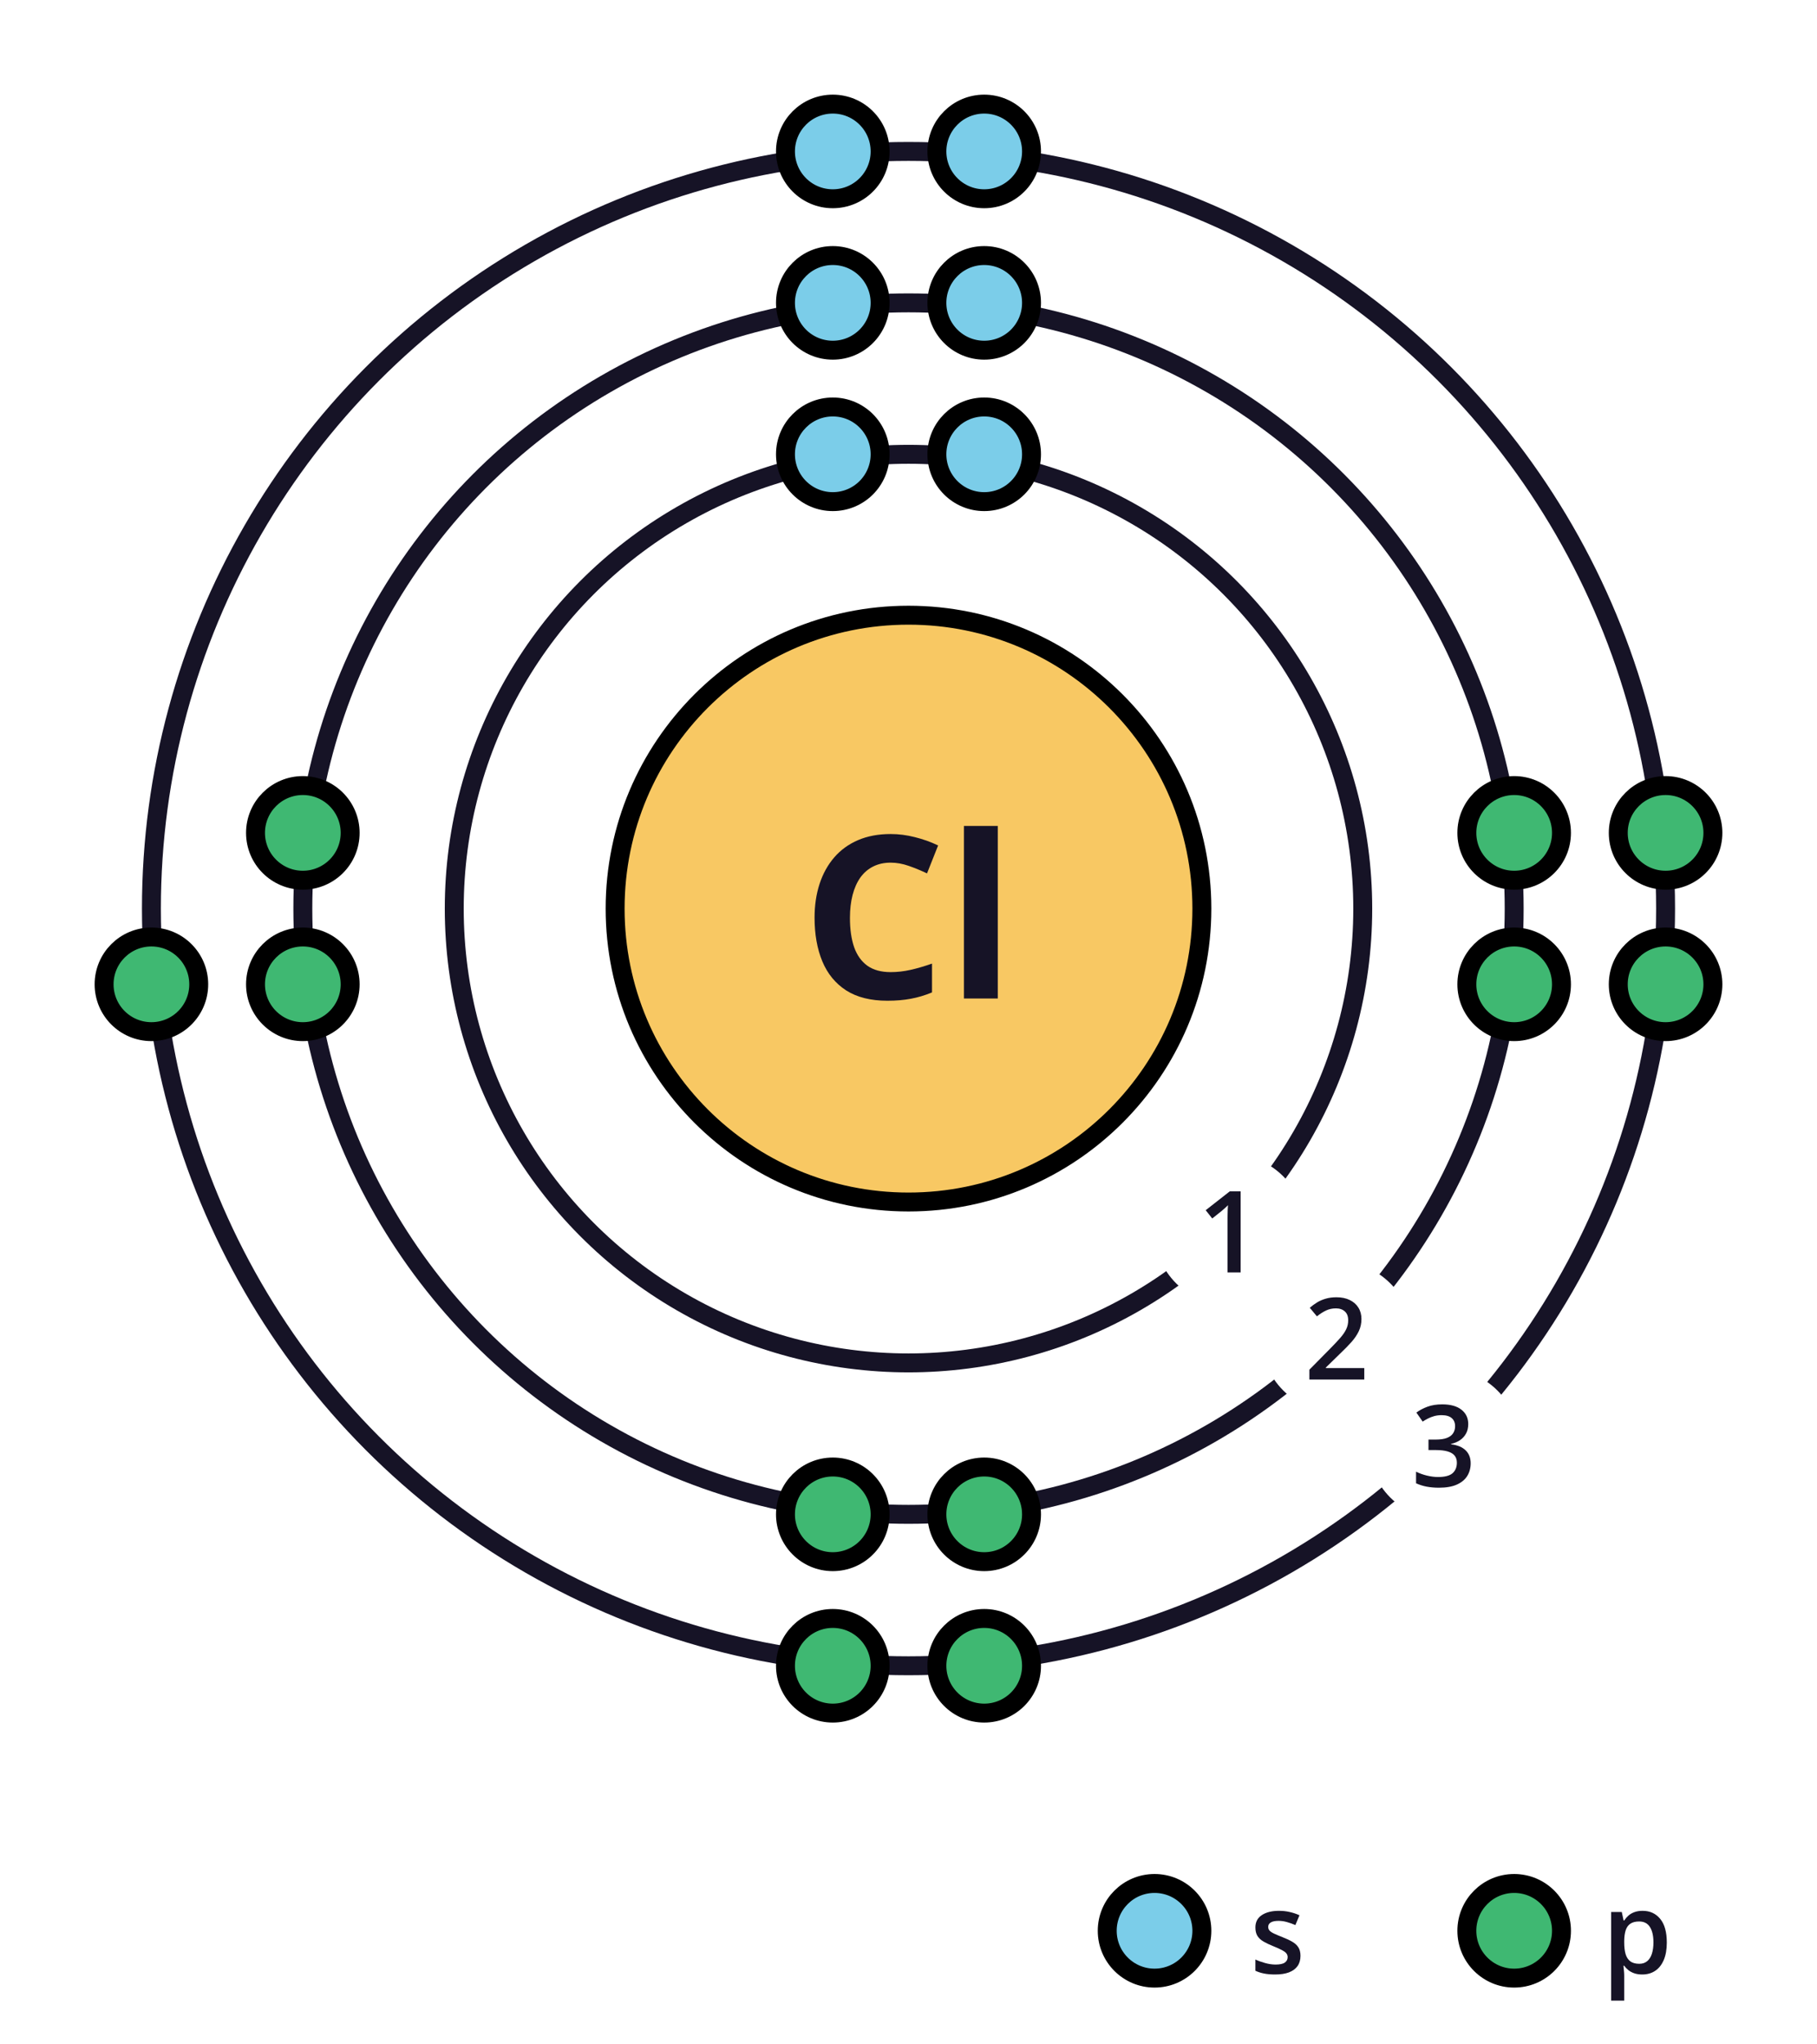 <svg width="384" height="432" viewBox="0 0 384 432" fill="none" xmlns="http://www.w3.org/2000/svg">
<rect width="384" height="432" fill="white"/>
<circle cx="192" cy="192" r="160" stroke="#161326" stroke-width="4"/>
<circle cx="192" cy="192" r="96" stroke="#161326" stroke-width="4"/>
<circle cx="192" cy="192" r="128" stroke="#161326" stroke-width="4"/>
<path d="M130 192C130 157.758 157.758 130 192 130C226.242 130 254 157.758 254 192C254 226.242 226.242 254 192 254C157.758 254 130 226.242 130 192Z" fill="#F8C863"/>
<path d="M130 192C130 157.758 157.758 130 192 130C226.242 130 254 157.758 254 192C254 226.242 226.242 254 192 254C157.758 254 130 226.242 130 192Z" stroke="black" stroke-width="4"/>
<path d="M188.227 182.289C186.836 182.289 185.602 182.562 184.523 183.109C183.461 183.641 182.562 184.414 181.828 185.43C181.109 186.445 180.562 187.672 180.188 189.109C179.812 190.547 179.625 192.164 179.625 193.961C179.625 196.383 179.922 198.453 180.516 200.172C181.125 201.875 182.062 203.18 183.328 204.086C184.594 204.977 186.227 205.422 188.227 205.422C189.617 205.422 191.008 205.266 192.398 204.953C193.805 204.641 195.328 204.195 196.969 203.617V209.711C195.453 210.336 193.961 210.781 192.492 211.047C191.023 211.328 189.375 211.469 187.547 211.469C184.016 211.469 181.109 210.742 178.828 209.289C176.562 207.82 174.883 205.773 173.789 203.148C172.695 200.508 172.148 197.43 172.148 193.914C172.148 191.32 172.5 188.945 173.203 186.789C173.906 184.633 174.938 182.766 176.297 181.188C177.656 179.609 179.336 178.391 181.336 177.531C183.336 176.672 185.633 176.242 188.227 176.242C189.93 176.242 191.633 176.461 193.336 176.898C195.055 177.32 196.695 177.906 198.258 178.656L195.914 184.562C194.633 183.953 193.344 183.422 192.047 182.969C190.75 182.516 189.477 182.289 188.227 182.289ZM210.867 211H203.719V174.531H210.867V211Z" fill="#161326"/>
<circle cx="244" cy="408" r="10" fill="#7BCDE9" stroke="black" stroke-width="4"/>
<path d="M274.84 413.297C274.84 414.148 274.633 414.867 274.219 415.453C273.805 416.039 273.199 416.484 272.402 416.789C271.613 417.086 270.645 417.234 269.496 417.234C268.59 417.234 267.809 417.168 267.152 417.035C266.504 416.91 265.891 416.715 265.312 416.449V414.07C265.93 414.359 266.621 414.609 267.387 414.82C268.16 415.031 268.891 415.137 269.578 415.137C270.484 415.137 271.137 414.996 271.535 414.715C271.934 414.426 272.133 414.043 272.133 413.566C272.133 413.285 272.051 413.035 271.887 412.816C271.73 412.59 271.434 412.359 270.996 412.125C270.566 411.883 269.934 411.594 269.098 411.258C268.277 410.93 267.586 410.602 267.023 410.273C266.461 409.945 266.035 409.551 265.746 409.09C265.457 408.621 265.312 408.023 265.312 407.297C265.312 406.148 265.766 405.277 266.672 404.684C267.586 404.082 268.793 403.781 270.293 403.781C271.09 403.781 271.84 403.863 272.543 404.027C273.254 404.184 273.949 404.414 274.629 404.719L273.762 406.793C273.176 406.535 272.586 406.324 271.992 406.16C271.406 405.988 270.809 405.902 270.199 405.902C269.488 405.902 268.945 406.012 268.57 406.23C268.203 406.449 268.02 406.762 268.02 407.168C268.02 407.473 268.109 407.73 268.289 407.941C268.469 408.152 268.777 408.363 269.215 408.574C269.66 408.785 270.277 409.047 271.066 409.359C271.84 409.656 272.508 409.969 273.07 410.297C273.641 410.617 274.078 411.012 274.383 411.48C274.688 411.949 274.84 412.555 274.84 413.297Z" fill="#161326"/>
<circle cx="320" cy="408" r="10" fill="#3FB872" stroke="black" stroke-width="4"/>
<path d="M347.148 403.781C348.688 403.781 349.922 404.344 350.852 405.469C351.789 406.594 352.258 408.266 352.258 410.484C352.258 411.953 352.039 413.191 351.602 414.199C351.172 415.199 350.566 415.957 349.785 416.473C349.012 416.98 348.109 417.234 347.078 417.234C346.422 417.234 345.852 417.148 345.367 416.977C344.883 416.805 344.469 416.582 344.125 416.309C343.781 416.027 343.492 415.723 343.258 415.395H343.094C343.133 415.707 343.168 416.055 343.199 416.438C343.238 416.812 343.258 417.156 343.258 417.469V422.754H340.492V404.027H342.742L343.129 405.82H343.258C343.5 405.453 343.793 405.113 344.137 404.801C344.488 404.488 344.91 404.242 345.402 404.062C345.902 403.875 346.484 403.781 347.148 403.781ZM346.41 406.031C345.652 406.031 345.043 406.184 344.582 406.488C344.129 406.785 343.797 407.234 343.586 407.836C343.383 408.438 343.273 409.191 343.258 410.098V410.484C343.258 411.445 343.355 412.262 343.551 412.934C343.754 413.598 344.086 414.105 344.547 414.457C345.016 414.801 345.648 414.973 346.445 414.973C347.117 414.973 347.672 414.789 348.109 414.422C348.555 414.055 348.887 413.531 349.105 412.852C349.324 412.172 349.434 411.371 349.434 410.449C349.434 409.051 349.184 407.965 348.684 407.191C348.191 406.418 347.434 406.031 346.41 406.031Z" fill="#161326"/>
<circle cx="176" cy="32" r="10" fill="#7BCDE9" stroke="black" stroke-width="4"/>
<circle cx="208" cy="32" r="10" fill="#7BCDE9" stroke="black" stroke-width="4"/>
<circle cx="176" cy="64" r="10" fill="#7BCDE9" stroke="black" stroke-width="4"/>
<circle cx="208" cy="64" r="10" fill="#7BCDE9" stroke="black" stroke-width="4"/>
<circle cx="176" cy="96" r="10" fill="#7BCDE9" stroke="black" stroke-width="4"/>
<circle cx="208" cy="96" r="10" fill="#7BCDE9" stroke="black" stroke-width="4"/>
<circle cx="176" cy="320" r="10" fill="#3FB872" stroke="black" stroke-width="4"/>
<circle cx="208" cy="320" r="10" fill="#3FB872" stroke="black" stroke-width="4"/>
<circle cx="176" cy="352" r="10" fill="#3FB872" stroke="black" stroke-width="4"/>
<circle cx="208" cy="352" r="10" fill="#3FB872" stroke="black" stroke-width="4"/>
<circle cx="32" cy="208" r="10" transform="rotate(-90 32 208)" fill="#3FB872" stroke="black" stroke-width="4"/>
<circle cx="64" cy="208" r="10" transform="rotate(-90 64 208)" fill="#3FB872" stroke="black" stroke-width="4"/>
<circle cx="64" cy="176" r="10" transform="rotate(-90 64 176)" fill="#3FB872" stroke="black" stroke-width="4"/>
<circle cx="320" cy="208" r="10" transform="rotate(-90 320 208)" fill="#3FB872" stroke="black" stroke-width="4"/>
<circle cx="320" cy="176" r="10" transform="rotate(-90 320 176)" fill="#3FB872" stroke="black" stroke-width="4"/>
<circle cx="352" cy="208" r="10" transform="rotate(-90 352 208)" fill="#3FB872" stroke="black" stroke-width="4"/>
<circle cx="352" cy="176" r="10" transform="rotate(-90 352 176)" fill="#3FB872" stroke="black" stroke-width="4"/>
<g clip-path="url(#clip0_177_1806)">
<path d="M243.882 259.882C243.882 251.046 251.046 243.882 259.882 243.882C268.719 243.882 275.882 251.046 275.882 259.882C275.882 268.719 268.719 275.882 259.882 275.882C251.046 275.882 243.882 268.719 243.882 259.882Z" fill="white"/>
<path d="M262.191 268.882H259.425V257.855C259.425 257.488 259.429 257.121 259.437 256.753C259.445 256.386 259.453 256.027 259.46 255.675C259.476 255.324 259.496 254.988 259.519 254.667C259.355 254.847 259.152 255.042 258.91 255.253C258.675 255.464 258.425 255.683 258.16 255.91L256.191 257.48L254.808 255.734L259.894 251.75H262.191V268.882Z" fill="#161326"/>
<path d="M266.51 282.51C266.51 273.673 273.673 266.51 282.51 266.51C291.346 266.51 298.51 273.673 298.51 282.51C298.51 291.346 291.346 298.51 282.51 298.51C273.673 298.51 266.51 291.346 266.51 282.51Z" fill="white"/>
<path d="M288.322 291.51H276.721V289.435L281.162 284.935C282.022 284.06 282.729 283.307 283.283 282.674C283.838 282.033 284.248 281.428 284.514 280.857C284.787 280.287 284.924 279.666 284.924 278.994C284.924 278.166 284.686 277.541 284.209 277.119C283.733 276.689 283.104 276.474 282.322 276.474C281.58 276.474 280.893 276.623 280.26 276.92C279.635 277.209 278.987 277.623 278.315 278.162L276.803 276.346C277.279 275.939 277.787 275.568 278.326 275.232C278.873 274.896 279.483 274.631 280.154 274.435C280.826 274.232 281.592 274.131 282.451 274.131C283.537 274.131 284.475 274.326 285.264 274.717C286.053 275.099 286.658 275.635 287.08 276.322C287.51 277.01 287.725 277.81 287.725 278.724C287.725 279.646 287.541 280.498 287.174 281.279C286.807 282.06 286.283 282.834 285.604 283.599C284.924 284.357 284.115 285.182 283.178 286.072L280.213 288.967V289.096H288.322V291.51Z" fill="#161326"/>
<path d="M289.137 305.137C289.137 296.301 296.301 289.137 305.137 289.137C313.974 289.137 321.137 296.301 321.137 305.137C321.137 313.974 313.974 321.137 305.137 321.137C296.301 321.137 289.137 313.974 289.137 305.137Z" fill="white"/>
<path d="M310.293 300.918C310.293 301.692 310.137 302.364 309.825 302.934C309.512 303.504 309.082 303.973 308.536 304.34C307.997 304.7 307.372 304.957 306.661 305.114V305.196C308.028 305.368 309.059 305.797 309.754 306.485C310.457 307.172 310.809 308.082 310.809 309.215C310.809 310.207 310.571 311.094 310.094 311.875C309.618 312.649 308.887 313.258 307.903 313.704C306.918 314.149 305.653 314.372 304.106 314.372C303.176 314.372 302.313 314.297 301.516 314.149C300.727 314 299.977 313.762 299.266 313.434V310.985C299.993 311.344 300.766 311.622 301.586 311.817C302.407 312.012 303.184 312.11 303.918 312.11C305.348 312.11 306.368 311.844 306.977 311.313C307.586 310.774 307.891 310.032 307.891 309.086C307.891 308.477 307.731 307.977 307.411 307.586C307.098 307.196 306.61 306.903 305.946 306.707C305.289 306.512 304.442 306.414 303.403 306.414H301.891V304.2H303.414C304.407 304.2 305.204 304.082 305.805 303.848C306.407 303.606 306.84 303.274 307.106 302.852C307.379 302.43 307.516 301.938 307.516 301.375C307.516 300.641 307.278 300.071 306.801 299.664C306.325 299.25 305.618 299.043 304.68 299.043C304.102 299.043 303.575 299.11 303.098 299.243C302.629 299.375 302.196 299.543 301.797 299.747C301.399 299.95 301.02 300.168 300.661 300.403L299.336 298.493C299.985 298.008 300.758 297.598 301.657 297.262C302.555 296.926 303.602 296.758 304.797 296.758C306.555 296.758 307.911 297.137 308.864 297.895C309.817 298.645 310.293 299.653 310.293 300.918Z" fill="#161326"/>
</g>
<defs>
<clipPath id="clip0_177_1806">
<rect width="384" height="32" fill="white" transform="translate(67.549 44.922) rotate(45)"/>
</clipPath>
</defs>
</svg>
